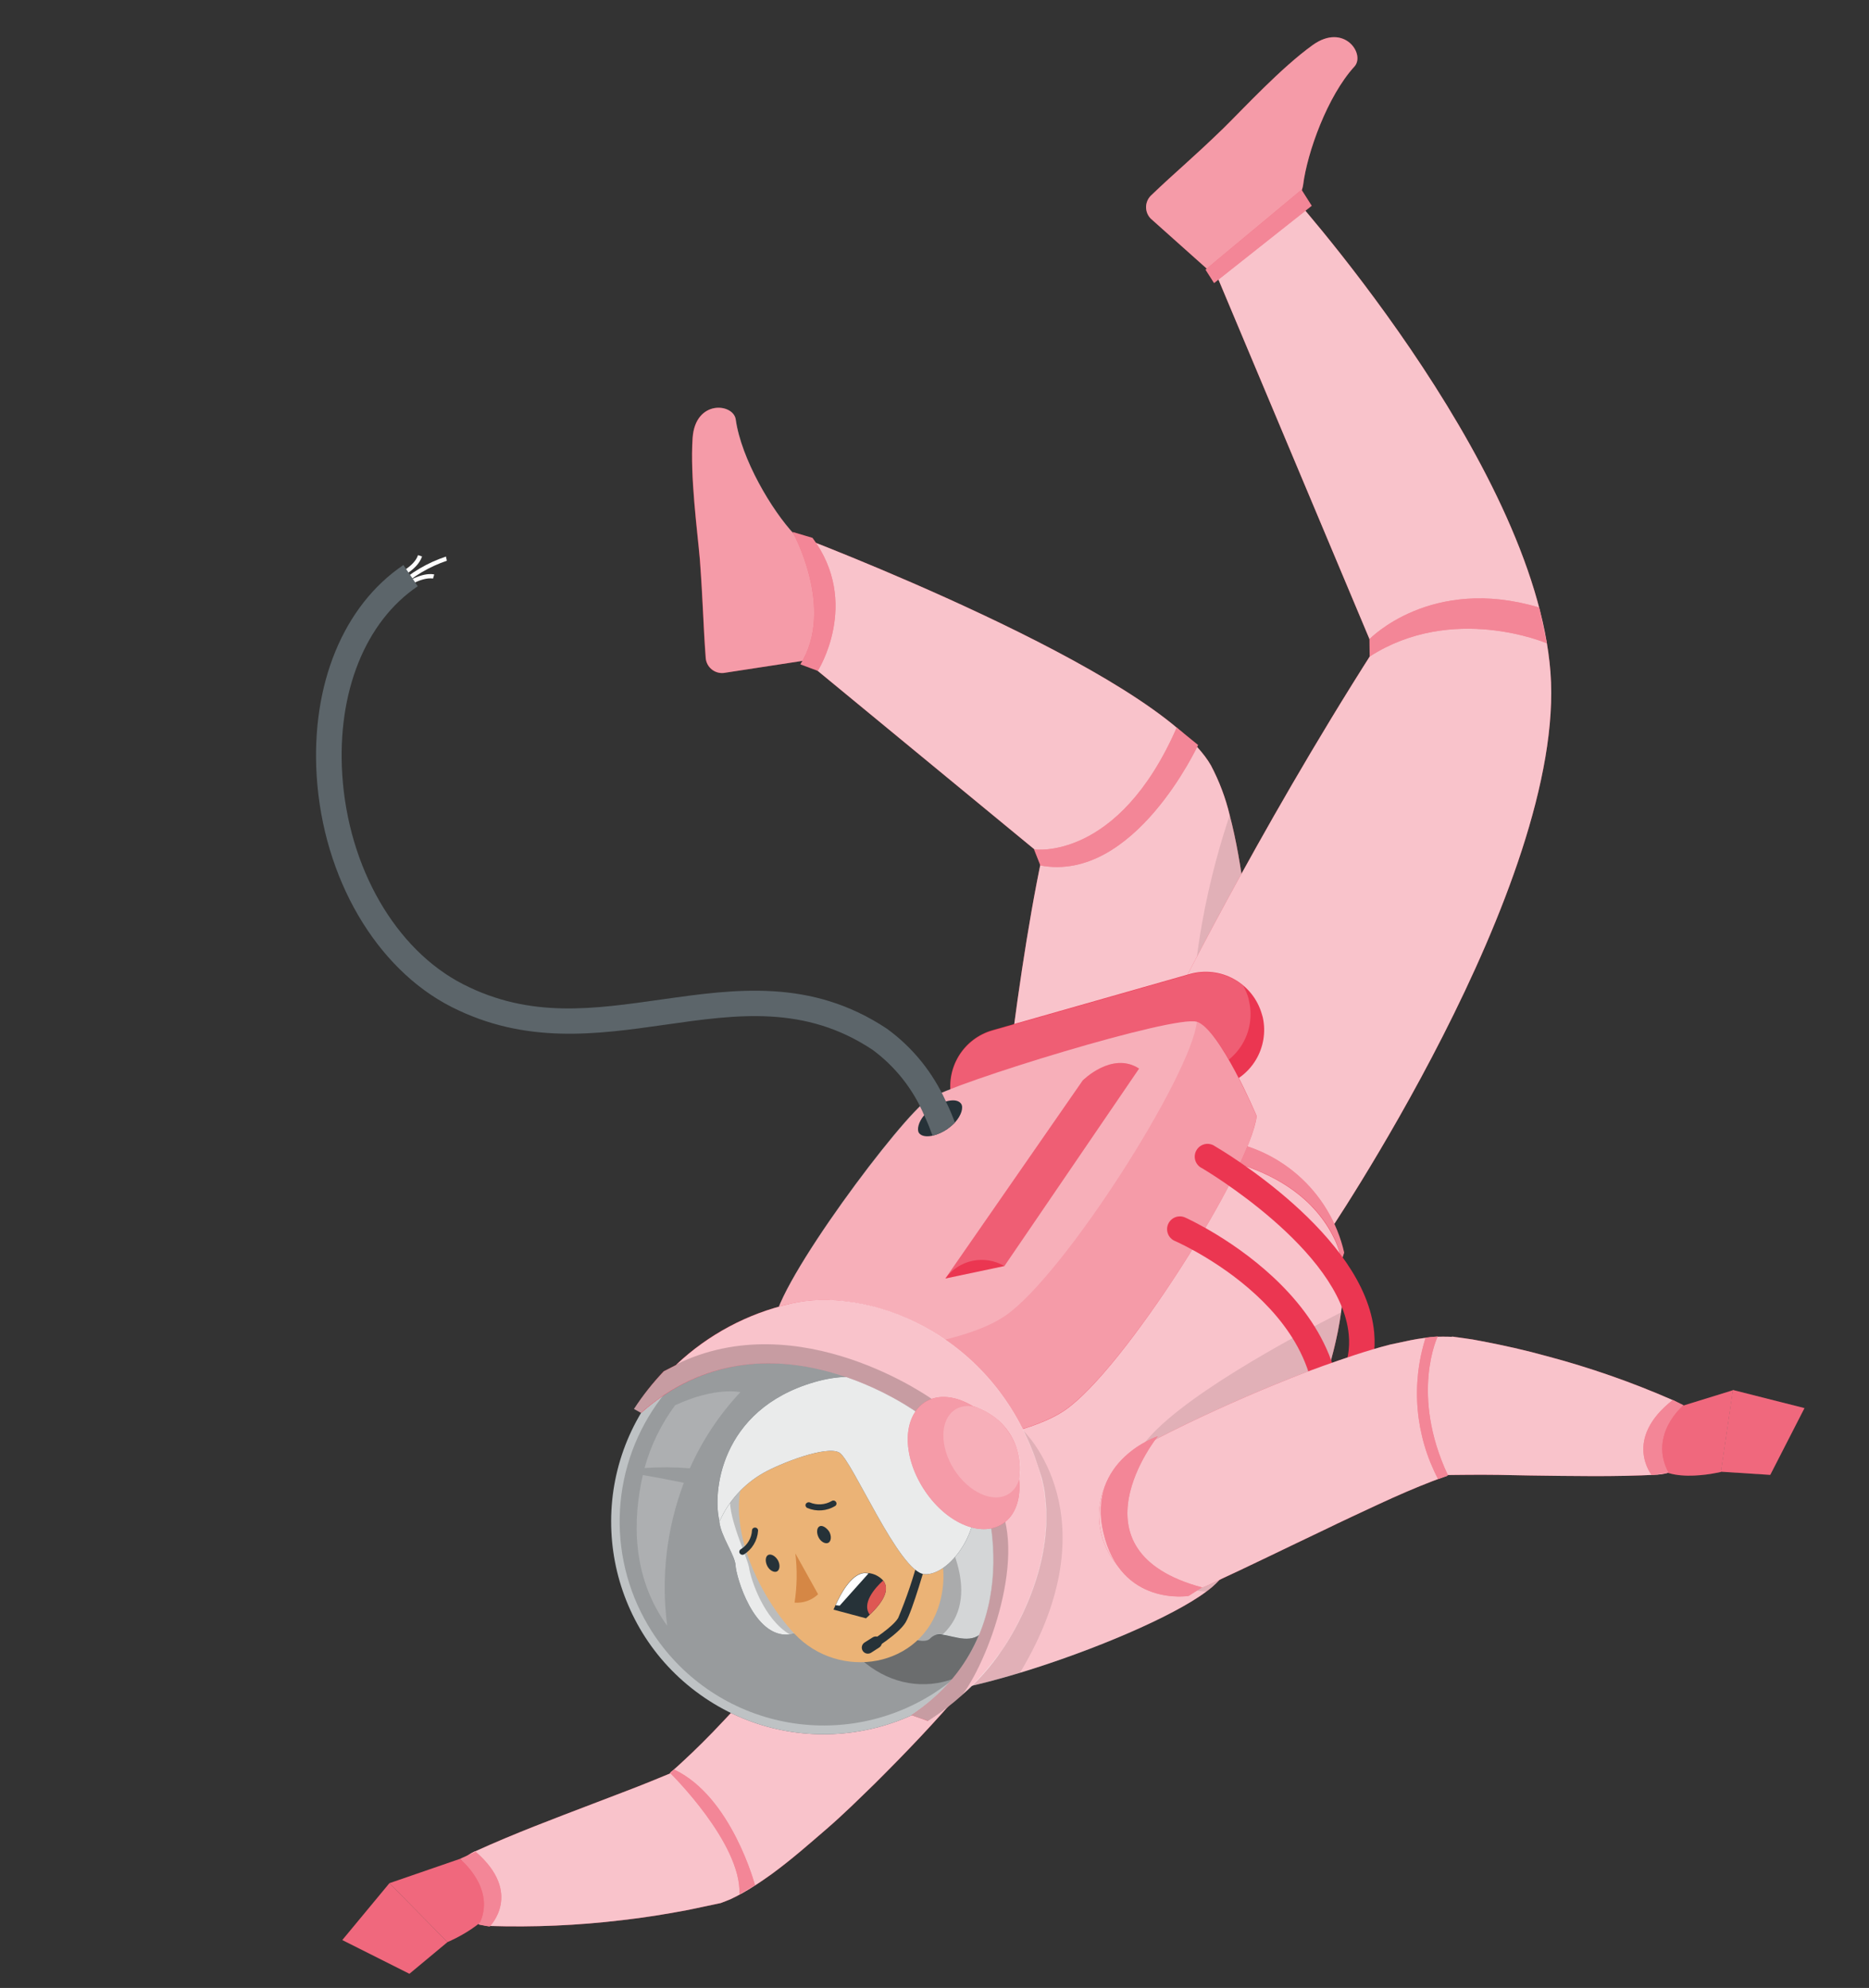 <svg width="173" height="184" viewBox="0 0 173 184" fill="none" xmlns="http://www.w3.org/2000/svg">
<rect x="0" y="0" width="173" height="184" fill="#333333" stroke="none"/>
<path d="M92.023 111.297L116.308 104.307L116.321 103.296C116.291 99.332 116.198 84.437 113.826 75.455C113.443 73.848 112.858 72.296 112.084 70.835C107.094 62.108 73.535 49.475 73.535 49.475L74.489 61.105L96.468 79.208C93.67 92.372 92.023 111.297 92.023 111.297Z" fill="#EB3651"/>
<path opacity="0.7" d="M92.023 111.297L116.308 104.307L116.321 103.296C116.291 99.332 116.198 84.437 113.826 75.455C113.443 73.848 112.858 72.296 112.084 70.835C107.094 62.108 73.535 49.475 73.535 49.475L74.489 61.105L96.468 79.208C93.67 92.372 92.023 111.297 92.023 111.297Z" fill="white"/>
<path d="M78.721 146.653C76.076 149.414 73.463 152.33 70.83 155.146C69.518 156.577 68.196 157.961 66.933 159.318C65.669 160.674 64.334 161.997 63.158 163.076C62.876 163.345 62.583 163.601 62.365 163.792C62.147 163.984 61.97 164.102 62.023 164.123C62.113 164.091 62.206 164.072 62.301 164.064L62.371 164.049L62.294 164.066L62.139 164.098L61.53 164.348L60.275 164.863C58.574 165.561 56.767 166.217 54.963 166.92C51.349 168.304 47.624 169.696 43.994 171.35L43.925 171.365C43.189 171.705 42.589 172.282 42.221 173.004C41.852 173.726 41.737 174.551 41.894 175.346C42.051 176.142 42.47 176.861 43.085 177.39C43.699 177.918 44.474 178.225 45.283 178.26C49.383 178.392 53.486 178.214 57.559 177.727C59.601 177.498 61.646 177.171 63.748 176.768C64.273 176.657 64.791 176.548 65.34 176.432L66.151 176.261L66.46 176.195L66.707 176.143C67.03 176.027 67.349 175.895 67.668 175.763C68.415 175.406 69.138 175 69.832 174.547C70.423 174.173 70.921 173.817 71.413 173.471C73.328 172.066 74.864 170.701 76.489 169.301C78.114 167.901 79.527 166.489 80.994 165.066C83.895 162.177 86.659 159.294 89.313 156.151C89.943 155.46 90.431 154.651 90.749 153.771C91.067 152.89 91.208 151.956 91.165 151.022C91.121 150.087 90.894 149.17 90.497 148.323C90.099 147.476 89.538 146.715 88.847 146.085C88.155 145.455 87.346 144.967 86.466 144.649C85.586 144.331 84.652 144.19 83.717 144.233C82.782 144.277 81.865 144.504 81.018 144.901C80.171 145.299 79.411 145.86 78.781 146.551L78.721 146.653Z" fill="#EB3651"/>
<path opacity="0.7" d="M78.721 146.653C76.076 149.414 73.463 152.33 70.83 155.146C69.518 156.577 68.196 157.961 66.933 159.318C65.669 160.674 64.334 161.997 63.158 163.076C62.876 163.345 62.583 163.601 62.365 163.792C62.147 163.984 61.97 164.102 62.023 164.123C62.113 164.091 62.206 164.072 62.301 164.064L62.371 164.049L62.294 164.066L62.139 164.098L61.53 164.348L60.275 164.863C58.574 165.561 56.767 166.217 54.963 166.92C51.349 168.304 47.624 169.696 43.994 171.35L43.925 171.365C43.189 171.705 42.589 172.282 42.221 173.004C41.852 173.726 41.737 174.551 41.894 175.346C42.051 176.142 42.47 176.861 43.085 177.39C43.699 177.918 44.474 178.225 45.283 178.26C49.383 178.392 53.486 178.214 57.559 177.727C59.601 177.498 61.646 177.171 63.748 176.768C64.273 176.657 64.791 176.548 65.34 176.432L66.151 176.261L66.46 176.195L66.707 176.143C67.03 176.027 67.349 175.895 67.668 175.763C68.415 175.406 69.138 175 69.832 174.547C70.423 174.173 70.921 173.817 71.413 173.471C73.328 172.066 74.864 170.701 76.489 169.301C78.114 167.901 79.527 166.489 80.994 165.066C83.895 162.177 86.659 159.294 89.313 156.151C89.943 155.46 90.431 154.651 90.749 153.771C91.067 152.89 91.208 151.956 91.165 151.022C91.121 150.087 90.894 149.17 90.497 148.323C90.099 147.476 89.538 146.715 88.847 146.085C88.155 145.455 87.346 144.967 86.466 144.649C85.586 144.331 84.652 144.19 83.717 144.233C82.782 144.277 81.865 144.504 81.018 144.901C80.171 145.299 79.411 145.86 78.781 146.551L78.721 146.653Z" fill="white"/>
<path d="M62.046 164.118C62.046 164.118 68.632 170.58 68.447 175.324L69.885 174.488C69.885 174.488 67.719 166.294 62.404 163.784L62.046 164.118Z" fill="#EB3651"/>
<path d="M42.569 172.054L36.047 174.303L41.418 179.754C41.418 179.754 47.111 177.399 45.775 174.509L42.569 172.054Z" fill="#EB3651"/>
<path d="M31.686 179.565L37.897 182.684L41.418 179.754L36.047 174.303L31.686 179.565Z" fill="#EB3651"/>
<g opacity="0.5">
<path opacity="0.5" d="M42.569 172.054L36.047 174.303L41.418 179.754C41.418 179.754 47.111 177.399 45.775 174.509L42.569 172.054Z" fill="white"/>
<path opacity="0.5" d="M31.686 179.565L37.897 182.685L41.418 179.754L36.047 174.303L31.686 179.565Z" fill="white"/>
</g>
<path d="M42.569 172.054C42.569 172.054 46.018 174.821 44.337 178.137L45.32 178.317C45.32 178.317 48.469 175.231 44.027 171.391L42.569 172.054Z" fill="#EB3651"/>
<path opacity="0.4" d="M62.046 164.118C62.046 164.118 68.632 170.58 68.447 175.324L69.885 174.488C69.885 174.488 67.719 166.294 62.404 163.784L62.046 164.118Z" fill="white"/>
<path opacity="0.4" d="M42.569 172.054C42.569 172.054 46.018 174.821 44.337 178.137L45.32 178.317C45.32 178.317 48.469 175.231 44.027 171.391L42.569 172.054Z" fill="white"/>
<path d="M75.766 52.975L76.025 59.78C76.093 60.105 74.824 61.091 74.487 61.138L66.959 62.291C66.562 62.326 66.167 62.203 65.86 61.95C65.552 61.696 65.357 61.331 65.317 60.935C65.072 57.597 65.082 55.997 64.774 51.785C64.551 49.201 63.857 44.118 64.103 40.539C64.348 36.961 67.886 37.319 68.093 38.833C68.604 42.478 71.427 47.249 73.527 49.477C73.9 49.866 75.742 52.439 75.766 52.975Z" fill="#EB3651"/>
<path opacity="0.5" d="M76.517 53.244L75.668 60.461C75.737 60.785 74.84 61.087 74.503 61.134L66.975 62.288C66.578 62.323 66.183 62.2 65.875 61.946C65.568 61.693 65.373 61.328 65.332 60.931C65.088 57.593 65.097 55.994 64.789 51.781C64.567 49.197 63.873 44.114 64.118 40.536C64.364 36.957 67.902 37.316 68.108 38.83C68.619 42.475 71.442 47.246 73.543 49.474C73.9 49.866 76.47 52.713 76.517 53.244Z" fill="white"/>
<path opacity="0.1" d="M116.321 103.296C116.291 99.332 116.198 84.437 113.826 75.455C112.405 79.661 109.417 90.049 110.676 99.839C111.262 104.719 113.648 105.24 116.321 103.296Z" fill="black"/>
<path d="M94.305 114.883C94.305 114.883 93.247 99.773 108.091 93.823C108.091 93.823 116.21 77.308 127.178 60.144L111.493 22.805L118.715 17.068C118.715 17.068 142.027 42.629 143.516 62.224C145.005 81.819 122.497 114.816 122.497 114.816L94.305 114.883Z" fill="#EB3651"/>
<path opacity="0.7" d="M94.305 114.883C94.305 114.883 93.247 99.773 108.091 93.823C108.091 93.823 116.21 77.308 127.178 60.144L111.493 22.805L118.715 17.068C118.715 17.068 142.027 42.629 143.516 62.224C145.005 81.819 122.497 114.816 122.497 114.816L94.305 114.883Z" fill="white"/>
<path d="M116.9 94.224C117.179 95.559 116.941 96.951 116.235 98.118C115.529 99.285 114.407 100.142 113.095 100.515L94.825 105.719C93.658 106.053 92.412 105.983 91.29 105.522C90.167 105.06 89.233 104.233 88.638 103.175C88.43 102.808 88.266 102.417 88.151 102.011C88.124 101.887 88.098 101.764 88.072 101.64C87.791 100.306 88.027 98.915 88.732 97.747C89.437 96.58 90.558 95.724 91.869 95.351L110.14 90.147C111.515 89.759 112.987 89.931 114.235 90.627C115.483 91.323 116.405 92.484 116.798 93.858C116.84 93.978 116.878 94.123 116.9 94.224Z" fill="#EB3651"/>
<path opacity="0.2" d="M115.641 92.77C115.92 94.105 115.683 95.495 114.979 96.662C114.274 97.828 113.154 98.685 111.843 99.06L93.573 104.264C92.729 104.504 91.838 104.534 90.979 104.351C90.121 104.168 89.32 103.778 88.647 103.214C88.438 102.846 88.275 102.455 88.159 102.049C88.133 101.926 88.107 101.802 88.081 101.679C87.8 100.344 88.035 98.953 88.74 97.786C89.445 96.619 90.566 95.762 91.878 95.389L110.148 90.185C110.992 89.945 111.883 89.915 112.742 90.098C113.601 90.281 114.402 90.671 115.075 91.236C115.283 91.603 115.447 91.993 115.562 92.4C115.58 92.484 115.606 92.608 115.641 92.77Z" fill="white"/>
<path d="M124.42 115.935C123.779 113.145 122.272 110.63 120.114 108.75C117.955 106.87 115.257 105.722 112.406 105.47C102.024 104.191 105.972 115.939 105.972 115.939L124.168 116.731L124.42 115.935Z" fill="#EB3651"/>
<path opacity="0.4" d="M124.42 115.935C123.779 113.145 122.272 110.63 120.114 108.75C117.955 106.87 115.257 105.722 112.406 105.47C102.024 104.191 105.972 115.939 105.972 115.939L124.168 116.731L124.42 115.935Z" fill="white"/>
<path d="M109.632 106.822C109.632 106.822 119.88 107.08 123.536 114.653C127.192 122.226 117.205 142.621 112.163 146.914C107.121 151.206 84.991 159 81.601 156.318C69.918 147.082 86.061 124.686 91.982 118.747C97.903 112.808 109.632 106.822 109.632 106.822Z" fill="#EB3651"/>
<path opacity="0.7" d="M81.604 156.334C81.764 156.456 81.942 156.552 82.132 156.618C84.139 157.372 89.062 156.454 94.41 154.833C101.137 152.792 108.544 149.647 111.666 147.309L112.165 146.921C116.054 143.591 122.902 130.653 124.133 121.459C124.498 118.751 124.366 116.366 123.504 114.652C119.85 107.094 109.6 106.821 109.6 106.821C109.6 106.821 97.891 112.867 91.948 118.778C86.005 124.689 69.917 147.075 81.604 156.334Z" fill="white"/>
<path opacity="0.1" d="M82.132 156.618C84.139 157.372 89.062 156.454 94.409 154.833C103.103 140.352 94.721 132.413 94.721 132.413C85.076 133.553 81.171 147.975 82.132 156.618Z" fill="black"/>
<path d="M116.321 103.296C116.321 103.296 112.925 95.2 110.782 94.603C108.638 94.006 88.38 100.195 85.949 101.749C83.517 103.304 71.874 118.803 71.658 122.52C71.442 126.238 77.698 134.465 77.698 134.465C77.698 134.465 93.093 134.298 98.59 130.515C104.086 126.732 115.743 108.244 116.321 103.296Z" fill="#EB3651"/>
<path opacity="0.5" d="M77.697 134.457C77.697 134.457 93.09 134.282 98.587 130.499C104.083 126.716 115.753 108.25 116.313 103.297C116.313 103.297 112.887 95.208 110.775 94.572C108.664 93.936 88.383 100.17 85.942 101.718C83.501 103.267 71.87 118.779 71.66 122.488C71.679 123.604 71.938 124.702 72.42 125.709C74.051 129.65 77.697 134.457 77.697 134.457Z" fill="white"/>
<path opacity="0.2" d="M72.423 125.724C74.504 125.68 87.984 125.272 93.05 121.782C98.537 117.993 110.215 99.565 110.782 94.603C108.672 93.975 88.39 100.201 85.948 101.749C83.507 103.298 71.876 118.81 71.666 122.519C71.686 123.629 71.944 124.722 72.423 125.724Z" fill="white"/>
<path d="M91.977 152.665C98.507 143.978 96.758 131.642 88.071 125.113C79.384 118.583 67.048 120.331 60.518 129.019C53.988 137.706 55.737 150.042 64.424 156.571C73.111 163.101 85.447 161.353 91.977 152.665Z" fill="#263238"/>
<path opacity="0.7" d="M91.977 152.665C98.507 143.978 96.758 131.642 88.071 125.113C79.384 118.583 67.048 120.331 60.518 129.019C53.988 137.706 55.737 150.042 64.424 156.571C73.111 163.101 85.447 161.353 91.977 152.665Z" fill="white"/>
<path opacity="0.2" d="M86.375 156.763C89.529 154.759 92.017 151.865 93.525 148.446C95.033 145.028 95.494 141.239 94.848 137.559C94.203 133.879 92.48 130.473 89.898 127.772C87.317 125.071 83.992 123.196 80.345 122.385C76.698 121.574 72.892 121.862 69.409 123.214C65.926 124.567 62.922 126.921 60.777 129.981C58.633 133.041 57.444 136.668 57.361 140.403C57.278 144.138 58.305 147.815 60.311 150.966C63.002 155.188 67.257 158.17 72.144 159.257C77.031 160.343 82.149 159.447 86.375 156.763Z" fill="black"/>
<path opacity="0.3" d="M96.257 142.074C96.539 134.238 92.026 127.715 86.178 127.504C80.329 127.294 75.359 133.475 75.077 141.311C74.795 149.147 79.308 155.67 85.156 155.881C91.005 156.091 95.975 149.91 96.257 142.074Z" fill="black"/>
<path d="M80.901 149.945C80.901 149.945 85.25 152.732 86.136 151.616C87.023 150.501 89.678 152.798 91.089 150.878C92.499 148.958 94.949 143.703 92.326 139.802C89.703 135.901 79.931 143.476 80.901 149.945Z" fill="#263238"/>
<path opacity="0.8" d="M80.901 149.945C80.901 149.945 85.258 152.73 86.136 151.616C86.276 151.473 86.451 151.369 86.643 151.314C86.835 151.259 87.038 151.256 87.233 151.304C88.41 151.451 90.074 152.262 91.089 150.878C92.501 148.966 94.942 143.705 92.326 139.802C91.206 138.126 88.765 138.569 86.414 140.122C85.778 140.545 85.179 141.019 84.623 141.541C82.348 143.684 80.573 146.746 80.853 149.6C80.894 149.721 80.88 149.845 80.901 149.945Z" fill="white"/>
<path opacity="0.2" d="M80.901 149.945C80.901 149.945 85.258 152.73 86.136 151.616C86.276 151.473 86.451 151.369 86.643 151.314C86.835 151.259 87.038 151.256 87.233 151.304C90.979 147.834 87.713 142.108 86.414 140.122C85.778 140.545 85.179 141.019 84.623 141.541C83.073 144.08 81.808 146.783 80.853 149.6C80.894 149.721 80.88 149.845 80.901 149.945Z" fill="black"/>
<path d="M73.113 151.282C73.247 151.267 73.379 151.239 73.507 151.199C77.163 150.242 74.574 143.065 71.89 139.217C70.723 137.511 69.437 136.886 68.446 137.047C67.18 137.242 66.371 138.687 66.576 140.807C66.731 142.227 68.045 143.943 68.086 144.903C68.128 145.862 69.752 151.685 73.113 151.282Z" fill="#263238"/>
<path opacity="0.9" d="M73.113 151.282C73.247 151.267 73.379 151.239 73.507 151.199C77.163 150.242 74.574 143.065 71.89 139.217C70.723 137.511 69.437 136.886 68.446 137.047C67.18 137.242 66.371 138.687 66.576 140.807C66.731 142.227 68.045 143.943 68.086 144.903C68.128 145.862 69.752 151.685 73.113 151.282Z" fill="white"/>
<path opacity="0.2" d="M73.113 151.282C73.247 151.267 73.379 151.239 73.507 151.199C77.163 150.242 74.575 143.065 71.89 139.217C70.723 137.511 69.437 136.886 68.446 137.047C68.213 137.305 68.001 137.582 67.814 137.874C66.841 139.347 69.064 143.8 69.325 145.037C69.48 146.19 70.701 149.871 73.113 151.282Z" fill="black"/>
<path d="M83.709 135.988C86.308 141.266 88.096 144.23 87.001 148.295C85.347 154.414 77.667 155.615 73.533 151.21C69.815 147.241 66.173 139.278 70.058 134.439C70.915 133.368 72.03 132.531 73.299 132.007C74.567 131.484 75.948 131.29 77.311 131.445C78.675 131.6 79.977 132.098 81.096 132.892C82.214 133.687 83.114 134.752 83.709 135.988Z" fill="#EBB376"/>
<path d="M76.752 141.758C76.986 142.177 76.938 142.639 76.687 142.789C76.436 142.938 75.997 142.732 75.779 142.31C75.561 141.888 75.593 141.43 75.844 141.28C76.095 141.13 76.496 141.384 76.752 141.758Z" fill="#263238"/>
<path d="M72.001 144.407C72.233 144.818 72.187 145.288 71.936 145.438C71.685 145.588 71.244 145.374 71.026 144.952C70.808 144.53 70.84 144.071 71.093 143.929C71.345 143.787 71.761 143.998 72.001 144.407Z" fill="#263238"/>
<path d="M73.619 143.775C73.805 145.291 73.781 146.825 73.548 148.334C73.945 148.366 74.344 148.313 74.719 148.18C75.094 148.046 75.437 147.835 75.725 147.56L73.619 143.775Z" fill="#D58745"/>
<path d="M74.661 139.116C74.7 139.084 74.747 139.062 74.797 139.051C74.846 139.041 74.898 139.042 74.947 139.056C75.272 139.195 75.625 139.256 75.978 139.235C76.33 139.214 76.673 139.111 76.979 138.934C77.041 138.891 77.117 138.875 77.191 138.888C77.264 138.901 77.33 138.943 77.373 139.004C77.395 139.033 77.411 139.066 77.42 139.102C77.429 139.137 77.43 139.174 77.424 139.21C77.418 139.246 77.405 139.281 77.385 139.311C77.365 139.342 77.339 139.368 77.309 139.389C76.926 139.622 76.492 139.761 76.044 139.794C75.597 139.827 75.147 139.753 74.734 139.577C74.666 139.549 74.612 139.495 74.582 139.428C74.553 139.36 74.551 139.284 74.577 139.215C74.599 139.178 74.628 139.144 74.661 139.116Z" fill="#263238"/>
<path d="M69.748 141.421C69.798 141.394 69.854 141.382 69.91 141.386C69.947 141.389 69.983 141.399 70.016 141.415C70.049 141.432 70.079 141.454 70.103 141.483C70.126 141.511 70.145 141.543 70.156 141.578C70.167 141.613 70.171 141.65 70.168 141.687C70.139 142.13 70.005 142.56 69.776 142.941C69.548 143.322 69.232 143.643 68.854 143.877C68.787 143.91 68.711 143.916 68.639 143.896C68.568 143.875 68.507 143.828 68.468 143.765C68.45 143.733 68.438 143.697 68.434 143.661C68.43 143.624 68.434 143.587 68.445 143.551C68.455 143.516 68.473 143.483 68.496 143.455C68.52 143.426 68.549 143.403 68.581 143.386C68.881 143.199 69.131 142.942 69.31 142.637C69.489 142.332 69.591 141.989 69.608 141.636C69.61 141.591 69.624 141.547 69.649 141.509C69.673 141.471 69.708 141.441 69.748 141.421Z" fill="#263238"/>
<path d="M80.507 149.455C80.401 149.566 80.28 149.681 80.157 149.787L77.155 148.985C77.155 148.985 77.223 148.809 77.346 148.549C77.739 147.659 78.727 145.723 79.947 145.579C80.088 145.57 80.23 145.576 80.37 145.594C80.884 145.645 81.363 145.879 81.72 146.254C82.228 146.865 82.188 147.858 80.507 149.455Z" fill="#263238"/>
<path d="M80.394 145.63L77.723 148.615L77.351 148.572C77.744 147.682 78.732 145.747 79.952 145.602C80.1 145.596 80.248 145.606 80.394 145.63Z" fill="white"/>
<path d="M80.507 149.455C79.75 148.429 80.93 147.026 81.743 146.289C82.228 146.865 82.188 147.858 80.507 149.455Z" fill="#DE5753"/>
<path d="M80.559 152.834L80.164 152.151C80.825 151.761 82.641 150.579 83.137 149.756C83.911 147.913 84.552 146.016 85.054 144.081L85.819 144.299C85.762 144.489 84.494 149.034 83.827 150.159C83.161 151.284 80.69 152.766 80.559 152.834Z" fill="#263238"/>
<path d="M80.628 152.973L81.374 152.492C81.5 152.413 81.589 152.288 81.622 152.143C81.655 151.998 81.629 151.847 81.55 151.721C81.468 151.597 81.341 151.51 81.195 151.479C81.05 151.448 80.898 151.475 80.773 151.554L80.025 152.027C79.901 152.107 79.814 152.233 79.783 152.377C79.751 152.521 79.778 152.672 79.857 152.797C79.936 152.922 80.061 153.011 80.206 153.044C80.351 153.077 80.502 153.051 80.628 152.973Z" fill="#263238"/>
<path d="M88.097 139.113C88.252 139.83 88.262 140.571 88.128 141.292C87.993 142.013 87.716 142.701 87.313 143.314C86.228 144.939 84.392 144.269 83.624 142.583C82.924 141.061 82.651 138.391 84.263 137.348C84.618 137.129 85.022 137.001 85.439 136.976C85.856 136.95 86.273 137.028 86.653 137.203C87.032 137.378 87.363 137.644 87.615 137.977C87.867 138.31 88.033 138.7 88.097 139.113Z" fill="#EBB376"/>
<path d="M70.645 136.341C72.231 135.441 76.515 133.754 77.695 134.449C78.875 135.144 83.221 145.525 85.566 145.7C87.911 145.875 91.038 141.422 90.022 138.215C89.489 136.38 88.276 134.817 86.63 133.846C86.63 133.846 84.227 125.363 75.397 127.921C66.567 130.479 65.938 138.279 66.603 140.817C67.437 138.931 68.854 137.362 70.645 136.341Z" fill="#263238"/>
<path opacity="0.9" d="M70.645 136.341C72.231 135.441 76.515 133.754 77.695 134.449C78.875 135.144 83.221 145.525 85.566 145.7C87.911 145.875 91.038 141.422 90.022 138.215C89.489 136.38 88.276 134.817 86.63 133.846C86.63 133.846 84.227 125.363 75.397 127.921C66.567 130.479 65.938 138.279 66.603 140.817C67.437 138.931 68.854 137.362 70.645 136.341Z" fill="white"/>
<path d="M61.426 126.924L62.548 126.348C65.502 123.539 69.159 121.58 73.133 120.676C79.996 119.009 91.493 123.119 95.774 134.878C95.942 135.327 96.078 135.742 96.192 136.13C96.309 136.472 96.407 136.82 96.484 137.173L96.493 137.212C96.602 137.65 96.677 138.095 96.718 138.545C97.622 145.964 92.722 152.728 92.722 152.728C90.892 155.341 88.565 157.569 85.874 159.282L84.374 158.751C95.736 151.14 90.973 137.941 90.973 137.941L85.07 130.851C85.07 130.851 71.074 120.4 59.356 130.766L58.707 130.403C59.506 129.163 60.416 127.998 61.426 126.924Z" fill="#EB3651"/>
<path opacity="0.7" d="M58.684 130.408L59.324 130.765C71.05 120.405 85.039 130.857 85.039 130.857L90.942 137.948C90.942 137.948 95.682 151.151 84.374 158.751L85.914 159.282C87.039 158.558 88.104 157.745 89.097 156.85C90.491 155.64 91.72 154.251 92.753 152.721C92.753 152.721 97.653 145.957 96.748 138.538C96.712 138.088 96.636 137.642 96.523 137.205C96.517 137.191 96.513 137.175 96.514 137.159C96.437 136.796 96.325 136.456 96.215 136.125C96.104 135.793 95.966 135.33 95.797 134.873C91.522 123.105 80.019 119.004 73.156 120.671C69.212 121.575 65.579 123.511 62.631 126.282L62.571 126.343L61.45 126.919C60.422 127.994 59.496 129.162 58.684 130.408Z" fill="white"/>
<path opacity="0.2" d="M58.684 130.408L59.324 130.765C71.05 120.405 85.039 130.857 85.039 130.857L90.942 137.948C90.942 137.948 95.682 151.151 84.374 158.751L85.914 159.282C87.039 158.558 88.104 157.745 89.097 156.85C91.805 153.164 95.39 142.731 91.851 138.2C89.704 135.494 87.834 132.58 86.27 129.5C86.27 129.5 73.988 120.673 62.592 126.29C62.204 126.477 61.806 126.698 61.411 126.927C60.397 128.001 59.484 129.166 58.684 130.408Z" fill="black"/>
<path d="M85.618 129.775C86.842 129 88.5 129.207 90.056 130.153C91.467 130.557 92.682 131.465 93.469 132.704C94.256 133.944 94.56 135.43 94.324 136.879C94.52 138.686 94.007 140.271 92.784 141.053C90.72 142.361 87.449 140.896 85.463 137.757C83.476 134.617 83.567 131.111 85.618 129.775Z" fill="#EB3651"/>
<path opacity="0.5" d="M85.618 129.775C86.842 129 88.5 129.207 90.056 130.153C91.467 130.557 92.682 131.465 93.469 132.704C94.256 133.944 94.56 135.43 94.324 136.879C94.52 138.686 94.007 140.271 92.784 141.053C90.72 142.361 87.449 140.896 85.463 137.757C83.476 134.617 83.567 131.111 85.618 129.775Z" fill="white"/>
<path opacity="0.2" d="M88.314 136.009C89.676 138.142 91.944 139.173 93.374 138.266C94.805 137.358 94.839 134.882 93.472 132.725C92.104 130.568 89.842 129.561 88.419 130.466C86.996 131.372 86.947 133.852 88.314 136.009Z" fill="white"/>
<path opacity="0.2" d="M59.66 135.875C61.057 135.776 62.459 135.785 63.854 135.902C65.008 133.307 66.589 130.925 68.532 128.854C68.532 128.854 66.256 128.317 62.493 130.064C61.198 131.81 60.238 133.78 59.66 135.875Z" fill="white"/>
<path opacity="0.2" d="M61.759 150.483C61.172 146.011 61.701 141.463 63.299 137.246C61.914 136.957 60.578 136.706 59.5 136.53C58.589 140.548 58.41 145.856 61.759 150.483Z" fill="white"/>
<path d="M119.871 18.526L113.056 25.275C113.002 25.334 112.938 25.383 112.865 25.416C112.793 25.45 112.715 25.469 112.635 25.473C112.555 25.476 112.476 25.463 112.401 25.436C112.326 25.408 112.258 25.365 112.2 25.311L106.521 20.239C106.241 19.957 106.084 19.576 106.083 19.179C106.082 18.782 106.238 18.4 106.517 18.117C108.933 15.799 110.21 14.812 113.265 11.851C115.116 10.031 118.59 6.264 121.506 4.171C124.421 2.079 126.415 5.024 125.364 6.165C122.88 8.885 121.001 14.091 120.618 17.134C120.536 17.67 120.272 18.162 119.871 18.526Z" fill="#EB3651"/>
<path opacity="0.5" d="M119.871 18.526L113.056 25.275C113.002 25.334 112.938 25.383 112.865 25.416C112.793 25.45 112.715 25.469 112.635 25.473C112.555 25.476 112.476 25.463 112.401 25.436C112.326 25.408 112.258 25.365 112.2 25.311L106.521 20.239C106.241 19.957 106.084 19.576 106.083 19.179C106.082 18.782 106.238 18.4 106.517 18.117C108.933 15.799 110.21 14.812 113.265 11.851C115.116 10.031 118.59 6.264 121.506 4.171C124.421 2.079 126.415 5.024 125.364 6.165C122.88 8.885 121.001 14.091 120.618 17.134C120.536 17.67 120.272 18.162 119.871 18.526Z" fill="white"/>
<path d="M120.474 17.56L121.417 19.047L112.379 26.201L111.584 24.956L120.474 17.56Z" fill="#EB3651"/>
<path d="M73.364 49.237C73.364 49.237 77.332 56.341 74.085 61.489L75.698 62.093C75.698 62.093 79.698 55.809 75.206 49.784L73.364 49.237Z" fill="#EB3651"/>
<path d="M126.778 60.769L126.761 59.159C126.761 59.159 132.457 53.227 142.469 56.231L143.167 59.537C143.167 59.537 134.472 55.812 126.778 60.769Z" fill="#EB3651"/>
<path d="M110.896 68.956C110.896 68.956 104.991 81.735 96.302 80.106L95.713 78.617C95.713 78.617 103.486 79.768 108.919 67.347L110.896 68.956Z" fill="#EB3651"/>
<path opacity="0.1" d="M111.667 147.317L112.166 146.929C116.055 143.598 122.904 130.661 124.135 121.467C119.764 123.697 108.634 129.621 105.688 133.899C102.197 138.962 106.116 147.052 111.667 147.317Z" fill="black"/>
<path opacity="0.4" d="M73.364 49.237C73.364 49.237 77.332 56.341 74.085 61.489L75.698 62.093C75.698 62.093 79.698 55.809 75.206 49.784L73.364 49.237Z" fill="white"/>
<path opacity="0.4" d="M110.896 68.956C110.896 68.956 104.991 81.735 96.302 80.106L95.713 78.617C95.713 78.617 103.486 79.768 108.919 67.347L110.896 68.956Z" fill="white"/>
<path opacity="0.4" d="M120.474 17.56L121.417 19.047L112.379 26.201L111.584 24.956L120.474 17.56Z" fill="white"/>
<path opacity="0.4" d="M126.778 60.769L126.761 59.159C126.761 59.159 132.457 53.227 142.469 56.231L143.167 59.537C143.167 59.537 134.472 55.812 126.778 60.769Z" fill="white"/>
<path d="M122.511 132.624C122.255 132.678 121.987 132.645 121.751 132.531C121.515 132.417 121.324 132.228 121.207 131.993C121.09 131.758 121.054 131.492 121.105 131.234C121.156 130.977 121.291 130.744 121.489 130.572C123.998 128.428 125.09 126.108 124.844 123.529C124.119 115.692 111.402 108.208 111.272 108.13C111.123 108.061 110.99 107.961 110.882 107.837C110.774 107.714 110.692 107.569 110.643 107.412C110.593 107.255 110.577 107.09 110.595 106.926C110.613 106.763 110.665 106.605 110.748 106.463C110.83 106.32 110.941 106.197 111.074 106.1C111.207 106.003 111.359 105.935 111.519 105.899C111.68 105.864 111.846 105.863 112.007 105.896C112.169 105.928 112.321 105.994 112.456 106.089C113.026 106.42 126.354 114.276 127.196 123.315C127.507 126.663 126.124 129.707 123.021 132.363C122.876 132.491 122.7 132.581 122.511 132.624Z" fill="#EB3651"/>
<path d="M122.1 137.408C121.892 137.449 121.676 137.435 121.475 137.365C121.274 137.296 121.096 137.174 120.958 137.012C120.82 136.85 120.728 136.654 120.691 136.445C120.654 136.235 120.674 136.02 120.749 135.821C125.841 122.552 109.439 115.159 108.737 114.855C108.595 114.793 108.466 114.702 108.358 114.59C108.251 114.478 108.166 114.345 108.11 114.2C108.053 114.055 108.026 113.9 108.029 113.744C108.032 113.589 108.066 113.435 108.129 113.293C108.192 113.15 108.282 113.022 108.394 112.914C108.507 112.806 108.639 112.722 108.784 112.665C108.929 112.609 109.084 112.581 109.24 112.585C109.395 112.588 109.549 112.622 109.691 112.685C109.878 112.766 128.86 121.293 122.961 136.669C122.892 136.855 122.777 137.02 122.627 137.15C122.476 137.279 122.295 137.368 122.1 137.408Z" fill="#EB3651"/>
<path d="M112.065 146.603C115.53 145.009 119.061 143.271 122.523 141.628C124.25 140.787 125.978 139.987 127.661 139.204C129.344 138.421 131.067 137.678 132.56 137.104C132.926 136.963 133.308 136.825 133.565 136.739C133.821 136.653 134.042 136.59 134.001 136.55C133.922 136.565 133.841 136.569 133.761 136.56L133.691 136.575L133.769 136.559L133.931 136.525L134.583 136.516L135.944 136.503C137.781 136.487 139.692 136.519 141.607 136.567C145.474 136.614 149.455 136.702 153.438 136.491L153.5 136.478C154.308 136.434 155.079 136.12 155.689 135.586C156.298 135.052 156.71 134.329 156.859 133.532C157.008 132.736 156.886 131.913 156.511 131.194C156.137 130.476 155.532 129.904 154.794 129.571C151.035 127.927 147.155 126.574 143.19 125.523C141.209 124.973 139.193 124.519 137.092 124.123C136.561 124.017 136.041 123.925 135.486 123.857L134.655 123.742L134.447 123.713L134.346 123.734L134.094 123.723C133.753 123.714 133.406 123.715 133.061 123.723C132.227 123.773 131.398 123.881 130.579 124.045C129.891 124.19 129.296 124.316 128.709 124.44C126.412 125.03 124.437 125.729 122.447 126.431C120.457 127.134 118.58 127.917 116.694 128.695C112.925 130.297 109.314 131.964 105.688 133.899C103.997 134.734 102.708 136.207 102.104 137.992C101.499 139.778 101.629 141.731 102.464 143.421C103.299 145.111 104.771 146.4 106.557 147.005C108.342 147.609 110.295 147.48 111.985 146.645L112.065 146.603Z" fill="#EB3651"/>
<path opacity="0.7" d="M112.065 146.603C115.53 145.009 119.061 143.271 122.523 141.628C124.25 140.787 125.978 139.987 127.661 139.204C129.344 138.421 131.067 137.678 132.56 137.104C132.926 136.963 133.308 136.825 133.565 136.739C133.821 136.653 134.042 136.59 134.001 136.55C133.922 136.565 133.841 136.569 133.761 136.56L133.691 136.575L133.769 136.559L133.931 136.525L134.583 136.516L135.944 136.503C137.781 136.487 139.692 136.519 141.607 136.567C145.474 136.614 149.455 136.702 153.438 136.491L153.5 136.478C154.308 136.434 155.079 136.12 155.689 135.586C156.298 135.052 156.71 134.329 156.859 133.532C157.008 132.736 156.886 131.913 156.511 131.194C156.137 130.476 155.532 129.904 154.794 129.571C151.035 127.927 147.155 126.574 143.19 125.523C141.209 124.973 139.193 124.519 137.092 124.123C136.561 124.017 136.041 123.925 135.486 123.857L134.655 123.742L134.447 123.713L134.346 123.734L134.094 123.723C133.753 123.714 133.406 123.715 133.061 123.723C132.227 123.773 131.398 123.881 130.579 124.045C129.891 124.19 129.296 124.316 128.709 124.44C126.412 125.03 124.437 125.729 122.447 126.431C120.457 127.134 118.58 127.917 116.694 128.695C112.925 130.297 109.314 131.964 105.688 133.899C103.997 134.734 102.708 136.207 102.104 137.992C101.499 139.778 101.629 141.731 102.464 143.421C103.299 145.111 104.771 146.4 106.557 147.005C108.342 147.609 110.295 147.48 111.985 146.645L112.065 146.603Z" fill="white"/>
<path d="M153.816 130.713L160.407 128.676L159.292 136.239C159.292 136.239 153.299 137.706 152.68 134.585L153.816 130.713Z" fill="#EB3651"/>
<path d="M167.027 130.33L163.86 136.51L159.287 136.216L160.402 128.653L167.027 130.33Z" fill="#EB3651"/>
<g opacity="0.5">
<path opacity="0.5" d="M153.816 130.713L160.407 128.676L159.292 136.24C159.292 136.24 153.299 137.706 152.68 134.585L153.816 130.713Z" fill="white"/>
<path opacity="0.5" d="M167.027 130.33L163.861 136.51L159.287 136.216L160.403 128.653L167.027 130.33Z" fill="white"/>
</g>
<path d="M155.833 130.061C155.833 130.061 152.548 132.772 154.45 136.317L152.877 136.512C152.877 136.512 150.21 133.201 154.843 129.576L155.833 130.061Z" fill="#EB3651"/>
<path d="M107.17 132.933C107.17 132.933 98.649 143.528 111.262 146.926L110.024 147.712C110.024 147.712 103.745 148.747 102.136 141.848C100.556 135.128 107.17 132.933 107.17 132.933Z" fill="#EB3651"/>
<path d="M133.079 123.695C133.079 123.695 130.501 129.033 134.024 136.545L133.114 136.899C132.065 134.9 131.424 132.714 131.226 130.465C131.029 128.217 131.279 125.952 131.964 123.801L133.079 123.695Z" fill="#EB3651"/>
<path opacity="0.4" d="M155.833 130.061C155.833 130.061 152.548 132.772 154.45 136.317L152.877 136.512C152.877 136.512 150.21 133.201 154.843 129.576L155.833 130.061Z" fill="white"/>
<path opacity="0.4" d="M107.17 132.933C107.17 132.933 98.649 143.528 111.262 146.926L110.024 147.712C110.024 147.712 103.745 148.747 102.136 141.848C100.556 135.128 107.17 132.933 107.17 132.933Z" fill="white"/>
<path opacity="0.4" d="M133.079 123.695C133.079 123.695 130.501 129.033 134.024 136.545L133.114 136.899C132.065 134.9 131.424 132.714 131.226 130.465C131.029 128.217 131.279 125.952 131.964 123.801L133.079 123.695Z" fill="white"/>
<path d="M105.435 98.903L92.967 117.183L87.505 118.336L100.22 100.004C100.22 100.004 102.937 97.276 105.435 98.903Z" fill="#EB3651"/>
<path opacity="0.2" d="M105.435 98.903L92.967 117.183C92.077 116.659 91.023 116.486 90.012 116.7C89.001 116.913 88.107 117.497 87.505 118.336L100.22 100.004C100.22 100.004 102.937 97.276 105.435 98.903Z" fill="white"/>
<path d="M88.388 103.898C88.179 104.115 87.95 104.311 87.705 104.486C87.285 104.778 86.816 104.992 86.321 105.117C85.749 105.237 85.282 105.167 85.065 104.865C84.848 104.564 85.019 103.842 85.529 103.242C85.767 102.976 86.038 102.74 86.334 102.54C86.702 102.271 87.117 102.072 87.557 101.951C88.194 101.759 88.733 101.823 88.965 102.162C89.198 102.5 88.991 103.238 88.388 103.898Z" fill="#263238"/>
<path d="M36.708 53.593L36.564 53.22C36.564 53.22 38.309 52.537 38.694 51.382L39.067 51.505C38.615 52.843 36.782 53.561 36.708 53.593Z" fill="white"/>
<path d="M36.971 54.498L36.7 54.208C38.019 52.995 39.58 52.077 41.28 51.514L41.362 51.9C39.733 52.451 38.238 53.335 36.971 54.498Z" fill="white"/>
<path d="M37.016 54.787L36.773 54.475C38.94 52.815 40.143 53.158 40.194 53.172L40.08 53.551C40.08 53.551 38.995 53.264 37.016 54.787Z" fill="white"/>
<path d="M88.388 103.898C88.179 104.115 87.95 104.311 87.705 104.486C87.285 104.778 86.816 104.992 86.321 105.117C86.145 104.629 85.893 103.972 85.553 103.237C84.532 100.826 82.884 98.732 80.779 97.175C74.507 93.003 68.23 93.892 61.587 94.842C55.233 95.748 48.66 96.683 41.799 93.201C34.803 89.649 29.909 81.256 29.313 71.819C28.785 63.352 31.781 56.061 37.338 52.298L38.665 54.261C33.813 57.545 31.2 64.052 31.679 71.674C32.221 80.284 36.614 87.903 42.874 91.101C49.133 94.299 54.985 93.387 61.256 92.507C68.041 91.543 75.069 90.544 82.1 95.218C84.48 96.95 86.362 99.277 87.56 101.966C87.908 102.659 88.182 103.344 88.388 103.898Z" fill="#263238"/>
<g opacity="0.5">
<path opacity="0.5" d="M88.388 103.898C88.179 104.115 87.95 104.311 87.705 104.486C87.285 104.778 86.816 104.992 86.321 105.117C86.145 104.629 85.893 103.972 85.553 103.237C84.532 100.826 82.884 98.732 80.779 97.175C74.507 93.003 68.23 93.892 61.587 94.842C55.233 95.748 48.66 96.683 41.799 93.201C34.803 89.649 29.909 81.256 29.313 71.819C28.785 63.352 31.781 56.061 37.338 52.298L38.665 54.261C33.813 57.545 31.2 64.052 31.679 71.674C32.221 80.284 36.614 87.903 42.874 91.101C49.133 94.299 54.985 93.387 61.256 92.507C68.041 91.543 75.069 90.544 82.1 95.218C84.48 96.95 86.362 99.277 87.56 101.966C87.908 102.659 88.182 103.344 88.388 103.898Z" fill="white"/>
</g>
</svg>
